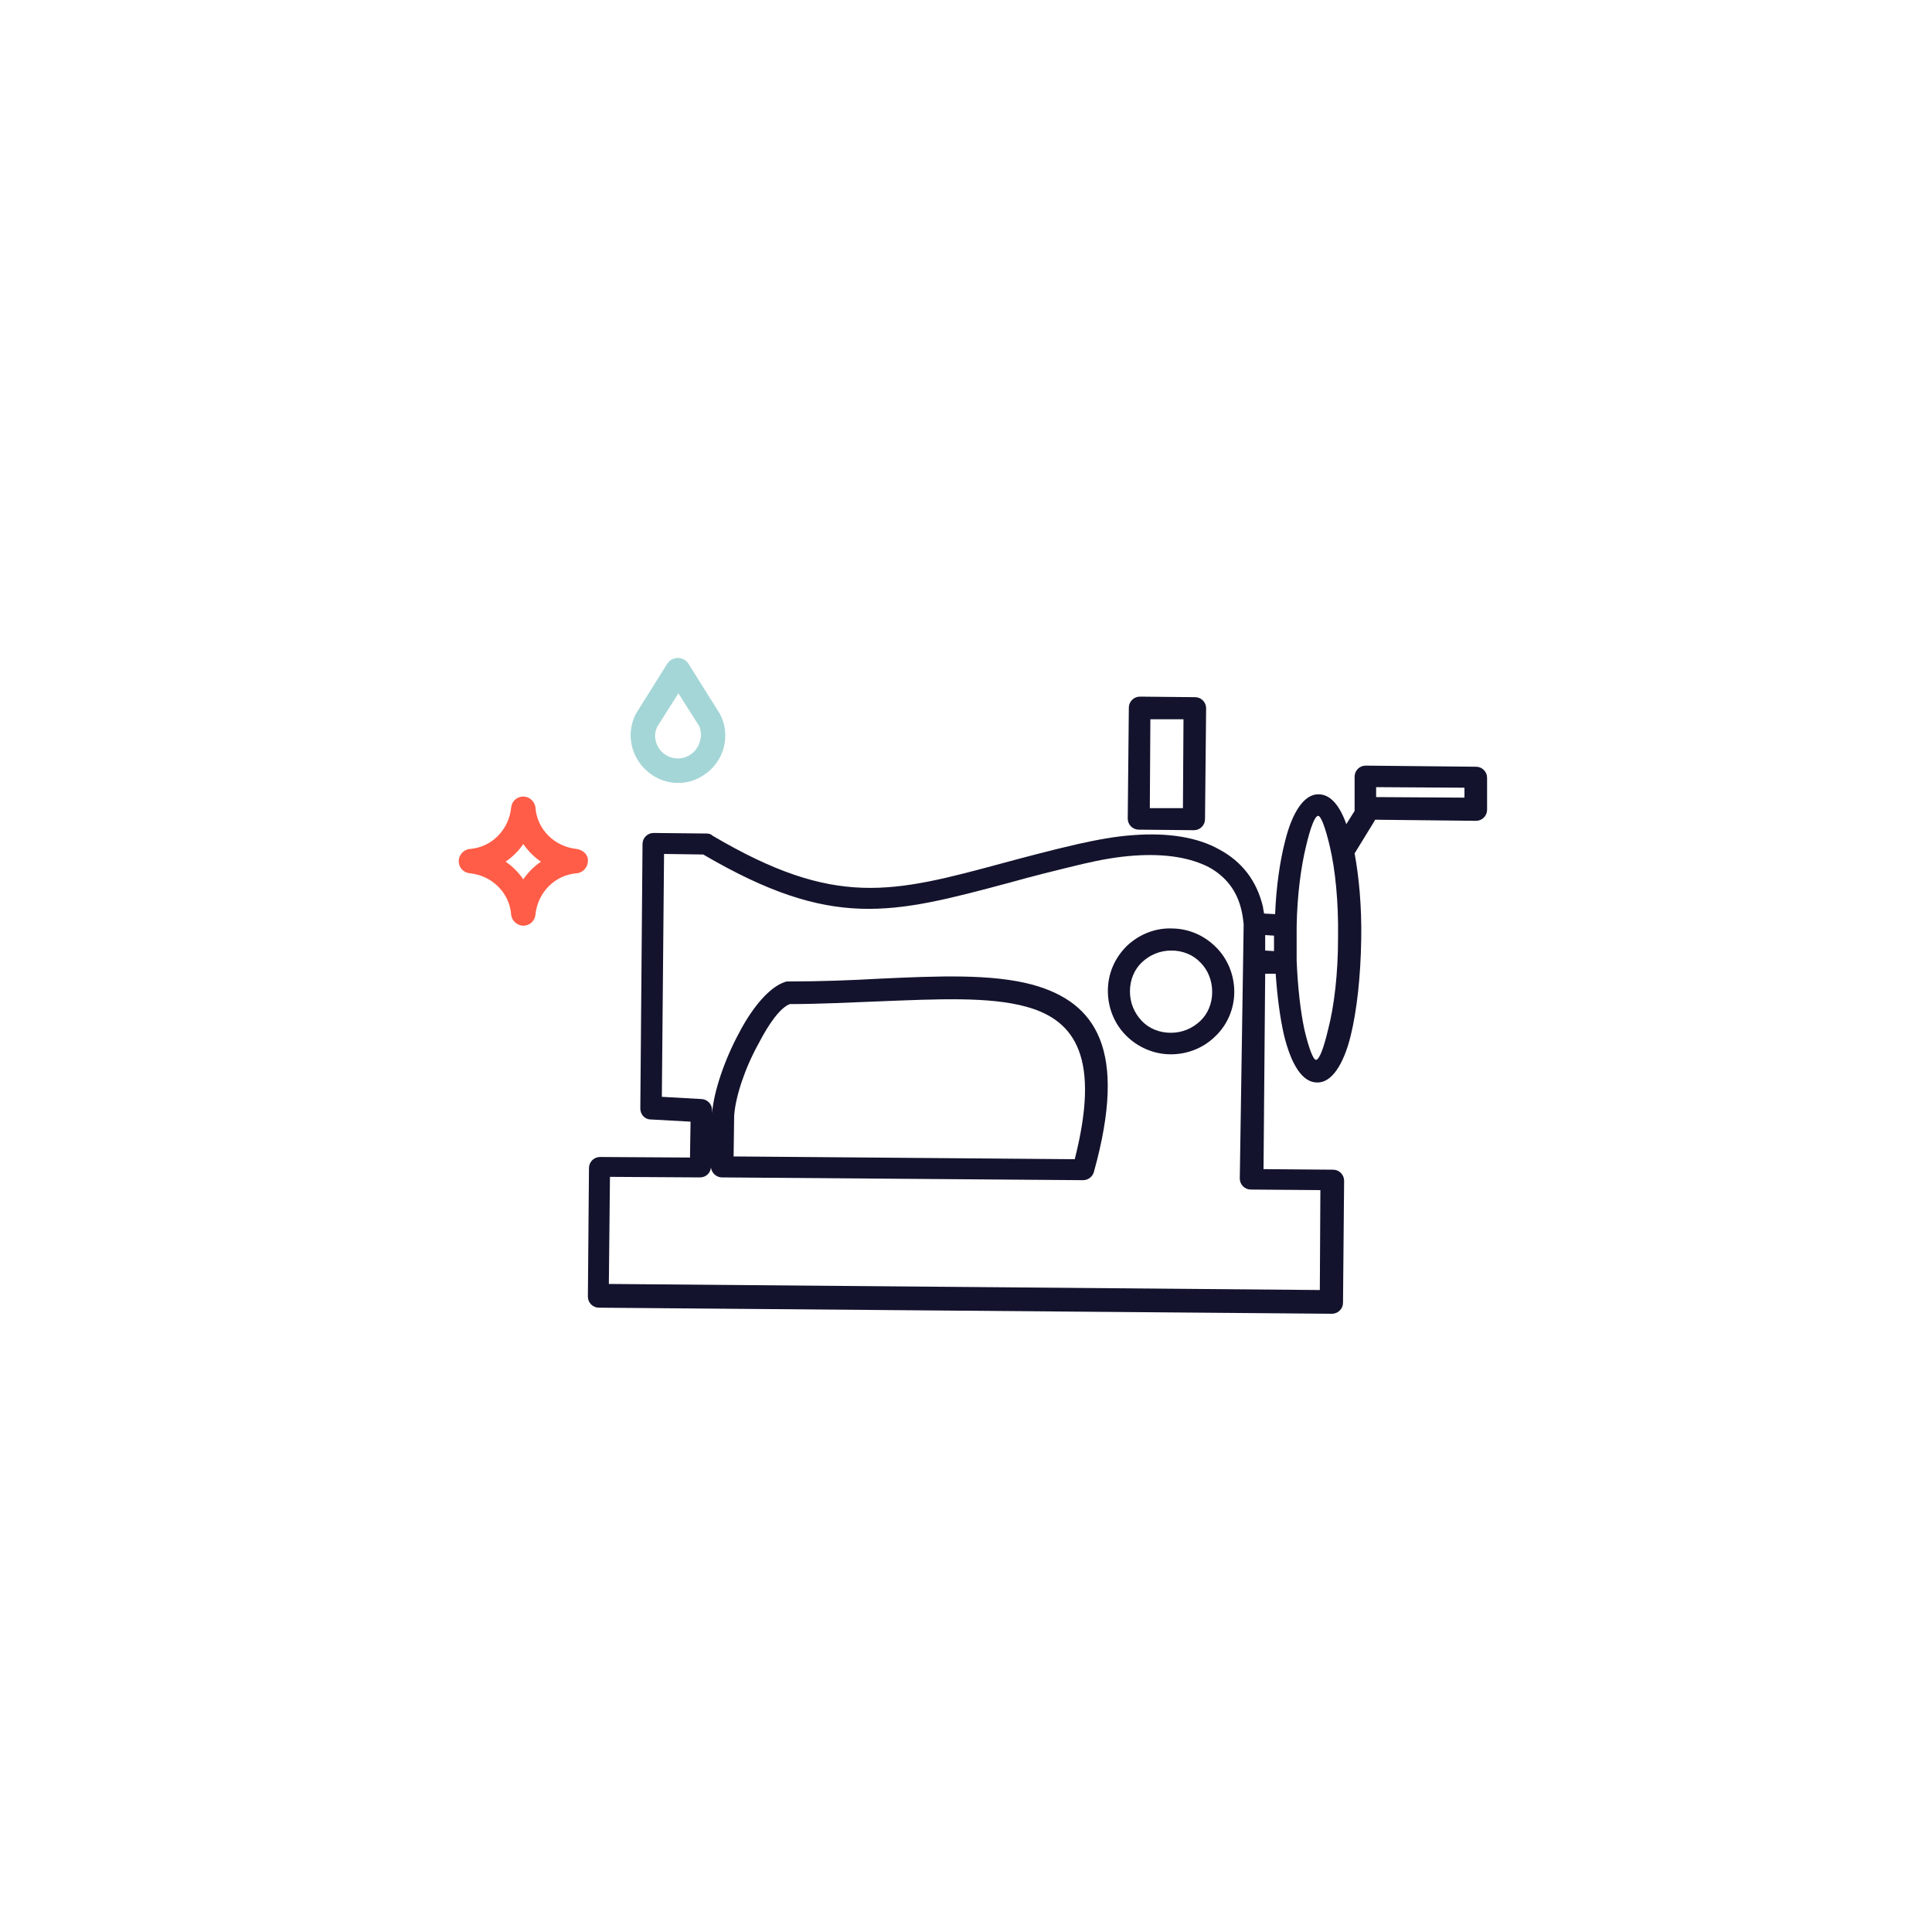 <?xml version="1.0" encoding="utf-8"?>
<!-- Generator: Adobe Illustrator 24.0.1, SVG Export Plug-In . SVG Version: 6.00 Build 0)  -->
<svg version="1.1" id="Layer_1" xmlns="http://www.w3.org/2000/svg" xmlns:xlink="http://www.w3.org/1999/xlink" x="0px" y="0px"
	 viewBox="0 0 350 350" style="enable-background:new 0 0 350 350;" xml:space="preserve">
<style type="text/css">
	.st0{fill:#13132D;}
	.st1{fill:#A5D6D7;}
	.st2{fill:#FF5D47;}
</style>
<path class="st0" d="M225.2,174.2l0.1-6.8c-0.1-0.9-0.2-1.7-0.4-2.5c-0.8-3.5-2.8-6.1-5.9-7.8c-3.3-1.7-7.8-2.5-13.5-2.1
	c-2.9,0.2-5.9,0.7-9.3,1.5c-5,1.2-9.4,2.3-13.3,3.4c-21.3,5.7-32.1,8.6-55.5-5.1l-7.1-0.1l-0.4,44l7.1,0.4l0,0c1.1,0,2,0.9,2,2
	l0,0.6c0.3-4,2.3-9.8,4.9-14.6c2.4-4.6,5.5-8.3,8.3-9.2c0.2-0.1,0.4-0.1,0.7-0.1c5.6,0,11.1-0.2,16.4-0.5
	c10.7-0.5,20.4-0.9,27.8,1.1c11.5,3.2,17.2,11.8,11.1,33.8c-0.2,0.9-1,1.6-2,1.6l-65.4-0.5c-1,0-1.9-0.8-2-1.8c-0.1,1-0.9,1.8-2,1.8
	l-16.3-0.1l-0.2,19.4l128.8,1.1l0.1-18.1l-12.6-0.1c-1.1,0-2-0.9-2-2L225.2,174.2z M229,165.5l2,0.1c0.2-5.1,0.9-9.7,1.8-13.2
	c1.3-5.3,3.5-8.6,6.1-8.5c2.1,0,3.8,2,5,5.4l1.5-2.4c0-0.1,0-0.2,0-0.4l0-5.8c0-1.1,0.9-2,2-2l20,0.2c1.1,0,2,0.9,2,2l0,5.8
	c0,1.1-0.9,2-2,2l-18.3-0.2c0,0.1-0.1,0.2-0.2,0.4l-3.5,5.7c0.8,4.3,1.3,9.7,1.2,15.5c-0.1,6.8-0.8,13-1.9,17.5
	c-1.3,5.3-3.5,8.6-6.1,8.5c-2.7,0-4.7-3.3-6-8.6c-0.7-3.1-1.2-6.8-1.5-11.1l-1.9,0l-0.3,35.4l12.6,0.1c1.1,0,2,0.9,2,2l-0.2,22.1
	c0,1.1-0.9,2-2,2l-132.8-1.1c-1.1,0-2-0.9-2-2l0.2-23.3c0-1.1,0.9-2,2-2l16.3,0.1l0.1-6.5l-7.2-0.4c-1.1,0-1.9-0.9-1.9-2l0,0
	l0.4-47.9c0-1.1,0.9-2,2-2l9.6,0.1c0.4,0,0.8,0.1,1.1,0.4c22.2,13.1,32.5,10.4,52.8,4.9c4.1-1.1,8.6-2.3,13.4-3.4
	c3.6-0.8,6.9-1.4,9.9-1.6c6.5-0.5,11.8,0.4,15.7,2.6c4.1,2.2,6.8,5.7,7.9,10.4C228.8,164.5,228.9,164.9,229,165.5L229,165.5z
	 M133,202.2l-0.1,7.3l61.8,0.5c4.6-18.1,0.3-25.1-8.7-27.6c-6.8-1.9-16.3-1.4-26.6-1c-5.3,0.2-10.9,0.5-16.3,0.5
	c-1.7,0.6-3.8,3.5-5.7,7.2C135,193.4,133.2,198.7,133,202.2L133,202.2z M234.9,167.8l0,6.2c0.2,4.9,0.7,9.2,1.4,12.5
	c0.8,3.4,1.6,5.5,2.1,5.5c0.6,0,1.4-2.1,2.2-5.5c1.1-4.2,1.8-10.1,1.8-16.6c0.1-6.5-0.5-12.4-1.5-16.6c-0.8-3.4-1.6-5.5-2.1-5.5
	c-0.6,0-1.4,2.1-2.2,5.5C235.7,157,235,162.1,234.9,167.8L234.9,167.8z M230.8,172.3c0-0.8,0-1.6,0-2.5l0-0.3l-1.6-0.1l0,2.8
	L230.8,172.3z M265.3,142.7l-16-0.1l0,1.8l16,0.1L265.3,142.7z M206.5,126.2l10,0.1c1.1,0,2,0.9,2,2l-0.2,20.1c0,1.1-0.9,2-2,2
	l-10-0.1c-1.1,0-2-0.9-2-2l0.2-20.1C204.5,127.1,205.4,126.2,206.5,126.2L206.5,126.2z M214.4,130.3l-6,0l-0.1,16.1l6,0L214.4,130.3
	z M212.2,168.2c3.2,0,6,1.3,8.1,3.4c2.1,2.1,3.3,5,3.3,8.1c0,3.1-1.3,6-3.4,8l0,0c-2.1,2.1-5,3.3-8.1,3.3c-3.1,0-6-1.3-8.1-3.4
	c-2.1-2.1-3.3-5-3.3-8.1c0-3.2,1.3-6,3.4-8.1l0,0l0,0l0,0C206.2,169.4,209.1,168.1,212.2,168.2L212.2,168.2z M217.5,174.4
	c-1.3-1.4-3.2-2.2-5.3-2.2c-2.1,0-3.9,0.8-5.3,2.1l0,0c-1.4,1.3-2.2,3.2-2.2,5.3c0,2.1,0.8,3.9,2.1,5.3c1.3,1.4,3.2,2.2,5.3,2.2
	s3.9-0.8,5.3-2.1c1.4-1.3,2.2-3.2,2.2-5.3C219.6,177.6,218.8,175.7,217.5,174.4L217.5,174.4z"/>
<path class="st1" d="M122.8,119.2c-0.8,0-1.5,0.4-1.9,1l-5.7,9.1c0,0.1-0.1,0.1-0.1,0.2c-1.6,3.3-0.9,7.2,1.7,9.8
	c3,3,7.6,3.4,11,0.9c3.4-2.4,4.6-7,2.7-10.7c0-0.1-0.1-0.1-0.1-0.2l-5.7-9.1C124.3,119.6,123.6,119.2,122.8,119.2z M125.7,136.2
	c-1.6,1.6-4.2,1.6-5.8,0c-1.2-1.2-1.6-3.1-0.8-4.6l3.8-6l3.8,6C127.3,133.1,126.9,135,125.7,136.2z"/>
<path class="st2" d="M104.5,153.8c-4-0.4-7.2-3.5-7.5-7.5c-0.1-1.1-1.1-2-2.2-2c-1.2,0-2.1,0.9-2.2,2c-0.4,4-3.5,7.2-7.5,7.5
	c-1.1,0.1-2,1.1-2,2.2c0,1.2,0.9,2.1,2,2.2c4,0.4,7.2,3.5,7.5,7.5c0.1,1.1,1.1,2,2.2,2c1.2,0,2.1-0.9,2.2-2c0.4-4,3.5-7.2,7.5-7.5
	c1.1-0.1,2-1.1,2-2.2C106.6,154.9,105.7,154,104.5,153.8z M94.8,159.3c-0.9-1.3-2-2.4-3.2-3.2c1.3-0.9,2.4-2,3.2-3.2
	c0.9,1.3,2,2.4,3.2,3.2C96.8,156.9,95.7,158,94.8,159.3z"/>
</svg>
